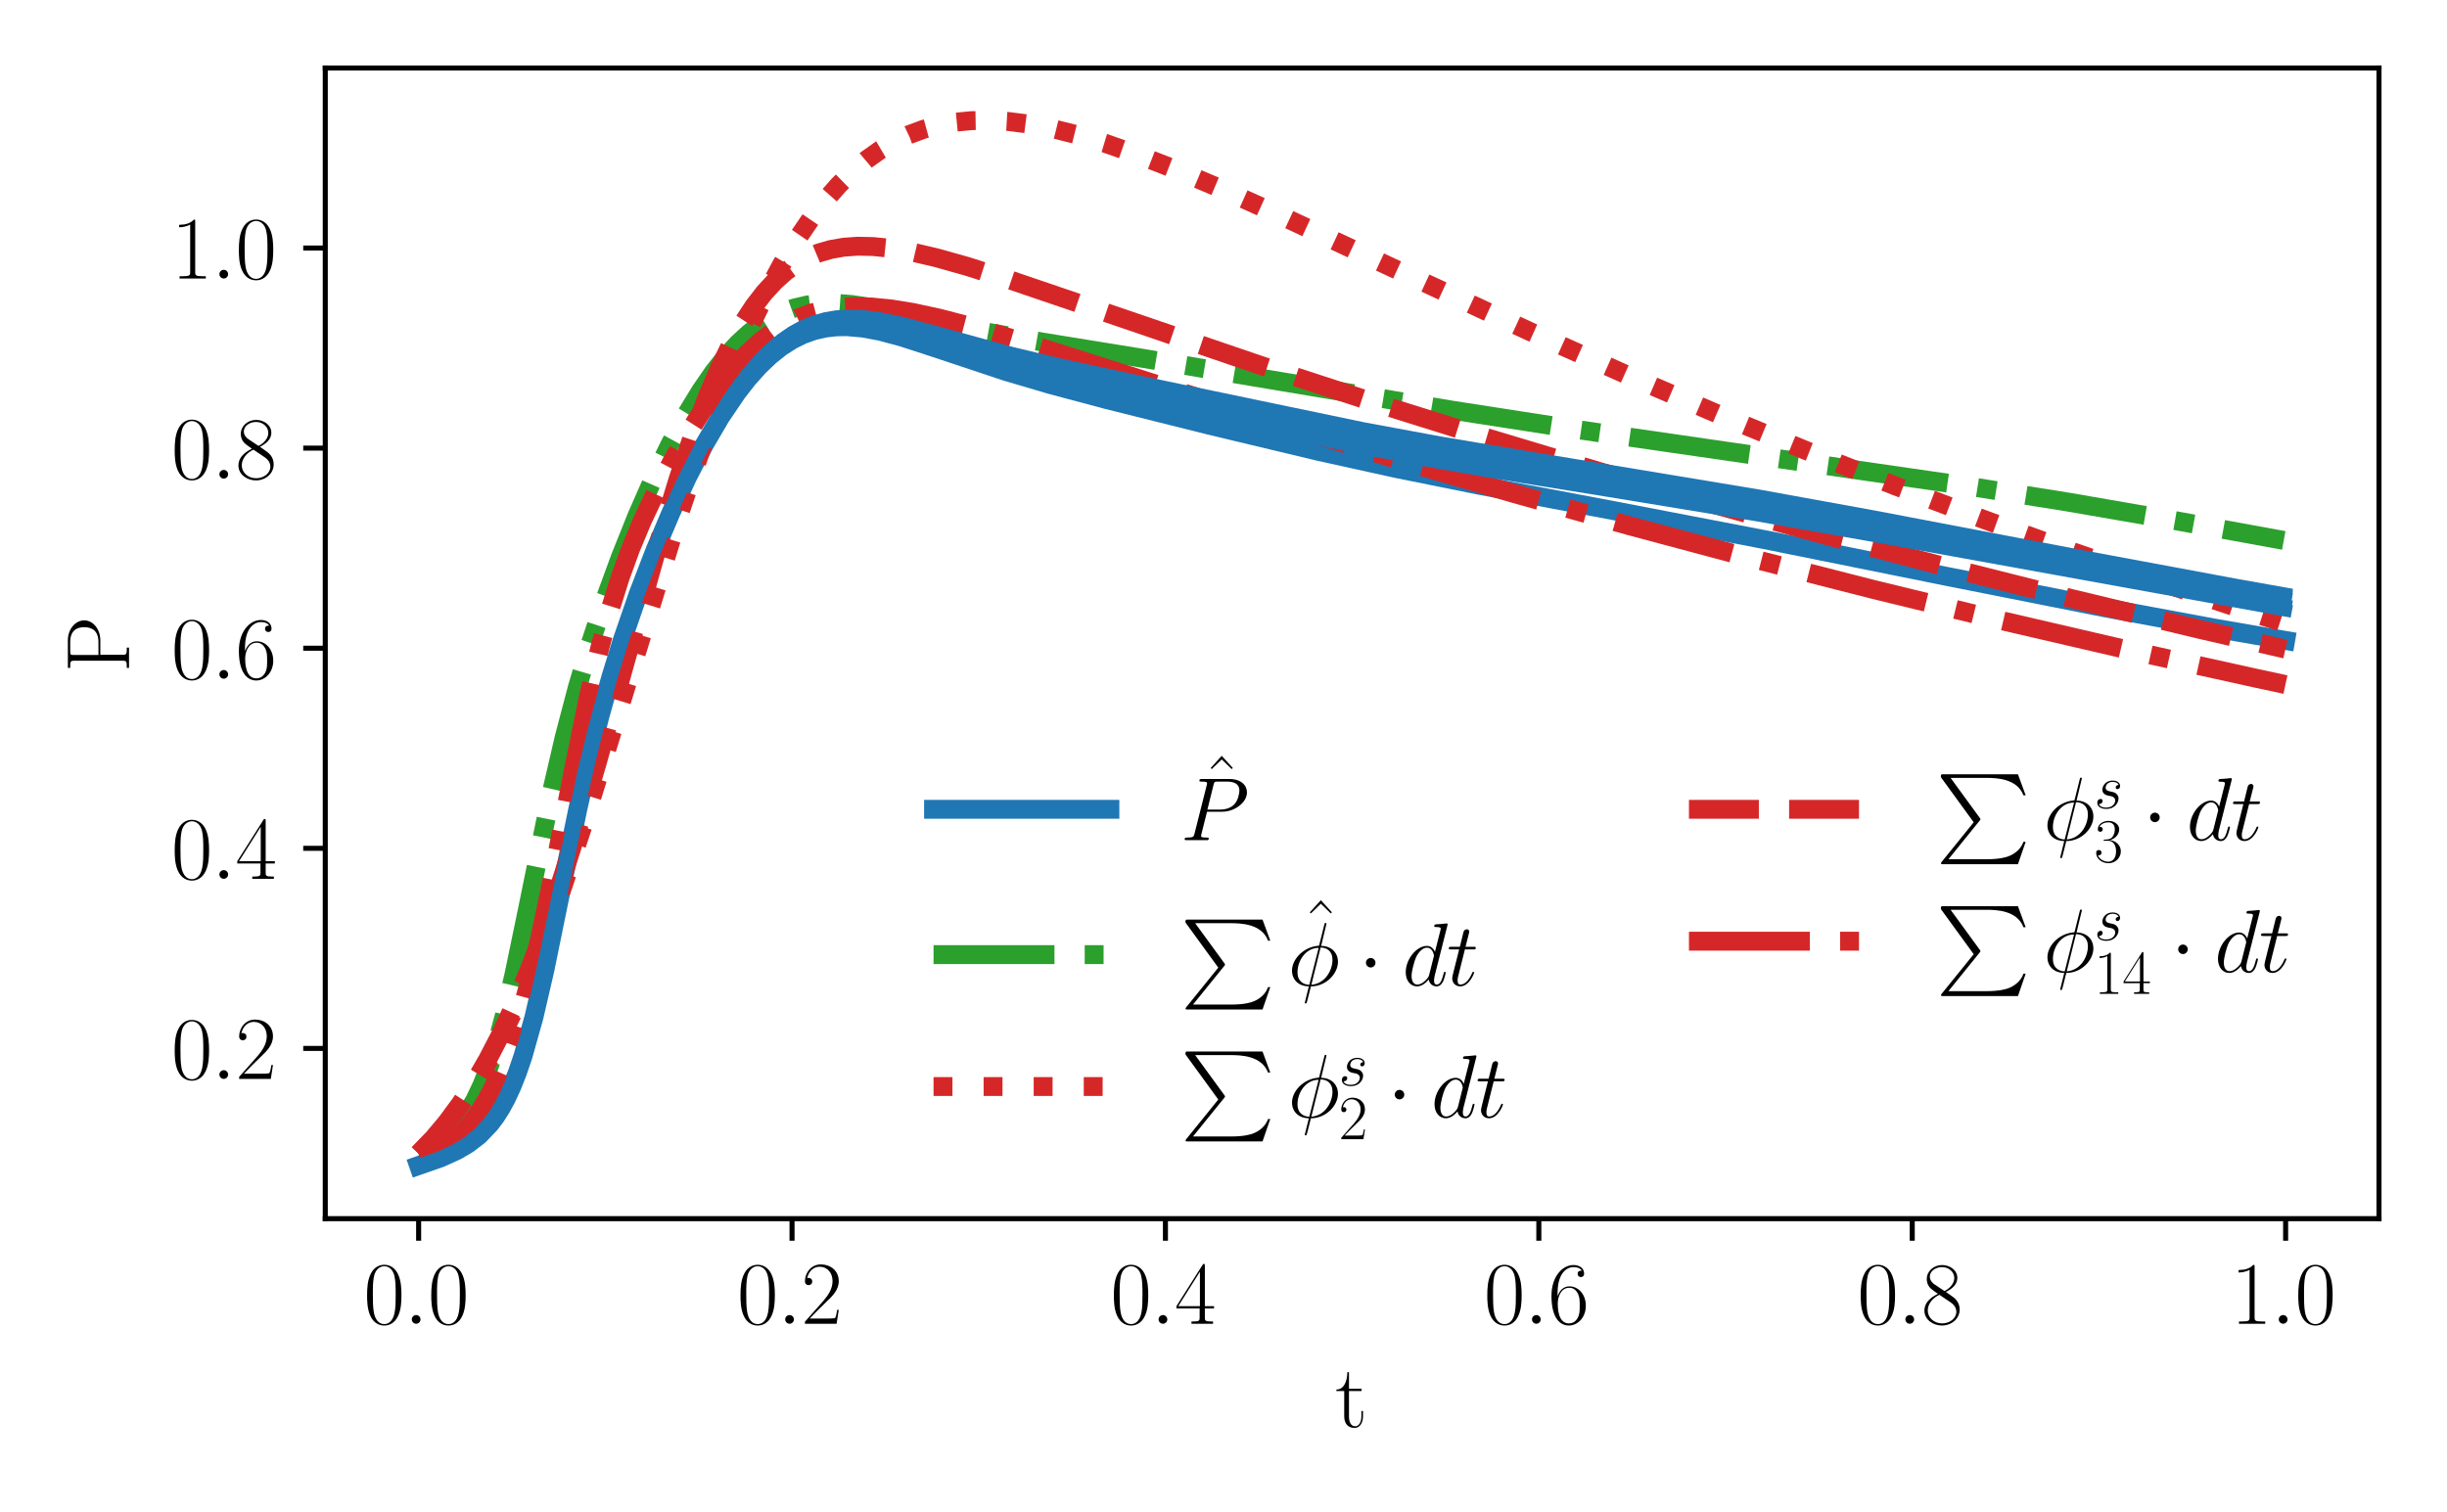 <?xml version="1.0" encoding="utf-8" standalone="no"?>
<!DOCTYPE svg PUBLIC "-//W3C//DTD SVG 1.1//EN"
  "http://www.w3.org/Graphics/SVG/1.1/DTD/svg11.dtd">
<svg xmlns:xlink="http://www.w3.org/1999/xlink" width="388.543pt" height="240.133pt" viewBox="0 0 388.543 240.133" xmlns="http://www.w3.org/2000/svg" version="1.1">
 <defs>
  <style type="text/css">*{stroke-linejoin: round; stroke-linecap: butt}</style>
 </defs>
 <g id="figure_1">
  <g id="patch_1">
   <path d="M 0 240.133 
L 388.543 240.133 
L 388.543 0 
L 0 0 
z
" style="fill: #ffffff"/>
  </g>
  <g id="axes_1">
   <g id="patch_2">
    <path d="M 51.648 193.537 
L 377.743 193.537 
L 377.743 10.8 
L 51.648 10.8 
z
" style="fill: #ffffff"/>
   </g>
   <g id="matplotlib.axis_1">
    <g id="xtick_1">
     <g id="line2d_1">
      <defs>
       <path id="m38baba4457" d="M 0 0 
L 0 3.5 
" style="stroke: #000000; stroke-width: 0.8"/>
      </defs>
      <g>
       <use xlink:href="#m38baba4457" x="66.471" y="193.537" style="stroke: #000000; stroke-width: 0.8"/>
      </g>
     </g>
     <g id="text_1">
      <!-- $\mathdefault{0.0}$ -->
      <g transform="translate(57.746 210.223) scale(0.14 -0.14)">
       <defs>
        <path id="CMR17-30" d="M 2688 2025 
C 2688 2416 2682 3080 2413 3591 
C 2176 4039 1798 4198 1466 4198 
C 1158 4198 768 4058 525 3597 
C 269 3118 243 2524 243 2025 
C 243 1661 250 1106 448 619 
C 723 -39 1216 -128 1466 -128 
C 1760 -128 2208 -7 2470 600 
C 2662 1042 2688 1559 2688 2025 
z
M 1466 -26 
C 1056 -26 813 325 723 812 
C 653 1188 653 1738 653 2096 
C 653 2588 653 2997 736 3387 
C 858 3929 1216 4096 1466 4096 
C 1728 4096 2067 3923 2189 3400 
C 2272 3036 2278 2607 2278 2096 
C 2278 1680 2278 1169 2202 792 
C 2067 95 1690 -26 1466 -26 
z
" transform="scale(0.016)"/>
        <path id="CMMI12-3a" d="M 1178 307 
C 1178 492 1024 619 870 619 
C 685 619 557 466 557 313 
C 557 128 710 0 864 0 
C 1050 0 1178 153 1178 307 
z
" transform="scale(0.016)"/>
       </defs>
       <use xlink:href="#CMR17-30" transform="scale(0.996)"/>
       <use xlink:href="#CMMI12-3a" transform="translate(45.69 0) scale(0.996)"/>
       <use xlink:href="#CMR17-30" transform="translate(72.788 0) scale(0.996)"/>
      </g>
     </g>
    </g>
    <g id="xtick_2">
     <g id="line2d_2">
      <g>
       <use xlink:href="#m38baba4457" x="125.761" y="193.537" style="stroke: #000000; stroke-width: 0.8"/>
      </g>
     </g>
     <g id="text_2">
      <!-- $\mathdefault{0.2}$ -->
      <g transform="translate(117.036 210.223) scale(0.14 -0.14)">
       <defs>
        <path id="CMR17-32" d="M 2669 989 
L 2554 989 
C 2490 536 2438 459 2413 420 
C 2381 369 1920 369 1830 369 
L 602 369 
C 832 619 1280 1072 1824 1597 
C 2214 1967 2669 2402 2669 3035 
C 2669 3790 2067 4224 1395 4224 
C 691 4224 262 3604 262 3030 
C 262 2780 448 2748 525 2748 
C 589 2748 781 2787 781 3010 
C 781 3207 614 3264 525 3264 
C 486 3264 448 3258 422 3245 
C 544 3790 915 4058 1306 4058 
C 1862 4058 2227 3617 2227 3035 
C 2227 2479 1901 2000 1536 1584 
L 262 146 
L 262 0 
L 2515 0 
L 2669 989 
z
" transform="scale(0.016)"/>
       </defs>
       <use xlink:href="#CMR17-30" transform="scale(0.996)"/>
       <use xlink:href="#CMMI12-3a" transform="translate(45.69 0) scale(0.996)"/>
       <use xlink:href="#CMR17-32" transform="translate(72.788 0) scale(0.996)"/>
      </g>
     </g>
    </g>
    <g id="xtick_3">
     <g id="line2d_3">
      <g>
       <use xlink:href="#m38baba4457" x="185.051" y="193.537" style="stroke: #000000; stroke-width: 0.8"/>
      </g>
     </g>
     <g id="text_3">
      <!-- $\mathdefault{0.4}$ -->
      <g transform="translate(176.325 210.223) scale(0.14 -0.14)">
       <defs>
        <path id="CMR17-34" d="M 2150 4122 
C 2150 4256 2144 4256 2029 4256 
L 128 1254 
L 128 1088 
L 1779 1088 
L 1779 457 
C 1779 224 1766 160 1318 160 
L 1197 160 
L 1197 0 
C 1402 0 1747 0 1965 0 
C 2182 0 2528 0 2733 0 
L 2733 160 
L 2611 160 
C 2163 160 2150 224 2150 457 
L 2150 1088 
L 2803 1088 
L 2803 1254 
L 2150 1254 
L 2150 4122 
z
M 1798 3703 
L 1798 1254 
L 256 1254 
L 1798 3703 
z
" transform="scale(0.016)"/>
       </defs>
       <use xlink:href="#CMR17-30" transform="scale(0.996)"/>
       <use xlink:href="#CMMI12-3a" transform="translate(45.69 0) scale(0.996)"/>
       <use xlink:href="#CMR17-34" transform="translate(72.788 0) scale(0.996)"/>
      </g>
     </g>
    </g>
    <g id="xtick_4">
     <g id="line2d_4">
      <g>
       <use xlink:href="#m38baba4457" x="244.341" y="193.537" style="stroke: #000000; stroke-width: 0.8"/>
      </g>
     </g>
     <g id="text_4">
      <!-- $\mathdefault{0.6}$ -->
      <g transform="translate(235.615 210.223) scale(0.14 -0.14)">
       <defs>
        <path id="CMR17-36" d="M 678 2176 
C 678 3690 1395 4032 1811 4032 
C 1946 4032 2272 4009 2400 3776 
C 2298 3776 2106 3776 2106 3553 
C 2106 3381 2246 3323 2336 3323 
C 2394 3323 2566 3348 2566 3560 
C 2566 3954 2246 4179 1805 4179 
C 1043 4179 243 3390 243 1984 
C 243 253 966 -128 1478 -128 
C 2099 -128 2688 427 2688 1283 
C 2688 2081 2170 2662 1517 2662 
C 1126 2662 838 2407 678 1960 
L 678 2176 
z
M 1478 25 
C 691 25 691 1200 691 1436 
C 691 1896 909 2560 1504 2560 
C 1613 2560 1926 2560 2138 2120 
C 2253 1870 2253 1609 2253 1289 
C 2253 944 2253 690 2118 434 
C 1978 171 1773 25 1478 25 
z
" transform="scale(0.016)"/>
       </defs>
       <use xlink:href="#CMR17-30" transform="scale(0.996)"/>
       <use xlink:href="#CMMI12-3a" transform="translate(45.69 0) scale(0.996)"/>
       <use xlink:href="#CMR17-36" transform="translate(72.788 0) scale(0.996)"/>
      </g>
     </g>
    </g>
    <g id="xtick_5">
     <g id="line2d_5">
      <g>
       <use xlink:href="#m38baba4457" x="303.631" y="193.537" style="stroke: #000000; stroke-width: 0.8"/>
      </g>
     </g>
     <g id="text_5">
      <!-- $\mathdefault{0.8}$ -->
      <g transform="translate(294.905 210.223) scale(0.14 -0.14)">
       <defs>
        <path id="CMR17-38" d="M 1741 2264 
C 2144 2467 2554 2773 2554 3263 
C 2554 3841 1990 4179 1472 4179 
C 890 4179 378 3759 378 3180 
C 378 3021 416 2747 666 2505 
C 730 2442 998 2251 1171 2130 
C 883 1983 211 1634 211 934 
C 211 279 838 -128 1459 -128 
C 2144 -128 2720 362 2720 1010 
C 2720 1590 2330 1857 2074 2029 
L 1741 2264 
z
M 902 2822 
C 851 2854 595 3051 595 3351 
C 595 3739 998 4032 1459 4032 
C 1965 4032 2336 3676 2336 3262 
C 2336 2669 1670 2331 1638 2331 
C 1632 2331 1626 2331 1574 2370 
L 902 2822 
z
M 2080 1519 
C 2176 1449 2483 1240 2483 851 
C 2483 381 2010 25 1472 25 
C 890 25 448 438 448 940 
C 448 1443 838 1862 1280 2060 
L 2080 1519 
z
" transform="scale(0.016)"/>
       </defs>
       <use xlink:href="#CMR17-30" transform="scale(0.996)"/>
       <use xlink:href="#CMMI12-3a" transform="translate(45.69 0) scale(0.996)"/>
       <use xlink:href="#CMR17-38" transform="translate(72.788 0) scale(0.996)"/>
      </g>
     </g>
    </g>
    <g id="xtick_6">
     <g id="line2d_6">
      <g>
       <use xlink:href="#m38baba4457" x="362.92" y="193.537" style="stroke: #000000; stroke-width: 0.8"/>
      </g>
     </g>
     <g id="text_6">
      <!-- $\mathdefault{1.0}$ -->
      <g transform="translate(354.195 210.223) scale(0.14 -0.14)">
       <defs>
        <path id="CMR17-31" d="M 1702 4058 
C 1702 4192 1696 4192 1606 4192 
C 1357 3916 979 3827 621 3827 
C 602 3827 570 3827 563 3808 
C 557 3795 557 3782 557 3648 
C 755 3648 1088 3686 1344 3839 
L 1344 461 
C 1344 236 1331 160 781 160 
L 589 160 
L 589 0 
C 896 0 1216 0 1523 0 
C 1830 0 2150 0 2458 0 
L 2458 160 
L 2266 160 
C 1715 160 1702 230 1702 458 
L 1702 4058 
z
" transform="scale(0.016)"/>
       </defs>
       <use xlink:href="#CMR17-31" transform="scale(0.996)"/>
       <use xlink:href="#CMMI12-3a" transform="translate(45.69 0) scale(0.996)"/>
       <use xlink:href="#CMR17-30" transform="translate(72.788 0) scale(0.996)"/>
      </g>
     </g>
    </g>
    <g id="text_7">
     <!-- t -->
     <g transform="translate(212.04 226.621) scale(0.14 -0.14)">
      <defs>
       <path id="CMR17-74" d="M 966 2560 
L 1862 2560 
L 1862 2725 
L 966 2725 
L 966 3904 
L 851 3904 
C 838 3245 614 2668 70 2668 
L 70 2560 
L 627 2560 
L 627 771 
C 627 650 627 -64 1370 -64 
C 1747 -64 1965 306 1965 777 
L 1965 1140 
L 1850 1140 
L 1850 783 
C 1850 344 1677 51 1408 51 
C 1222 51 966 178 966 758 
L 966 2560 
z
" transform="scale(0.016)"/>
      </defs>
      <use xlink:href="#CMR17-74" transform="scale(0.996)"/>
     </g>
    </g>
   </g>
   <g id="matplotlib.axis_2">
    <g id="ytick_1">
     <g id="line2d_7">
      <defs>
       <path id="m2987347189" d="M 0 0 
L -3.5 0 
" style="stroke: #000000; stroke-width: 0.8"/>
      </defs>
      <g>
       <use xlink:href="#m2987347189" x="51.648" y="166.495" style="stroke: #000000; stroke-width: 0.8"/>
      </g>
     </g>
     <g id="text_8">
      <!-- $\mathdefault{0.2}$ -->
      <g transform="translate(27.198 171.338) scale(0.14 -0.14)">
       <use xlink:href="#CMR17-30" transform="scale(0.996)"/>
       <use xlink:href="#CMMI12-3a" transform="translate(45.69 0) scale(0.996)"/>
       <use xlink:href="#CMR17-32" transform="translate(72.788 0) scale(0.996)"/>
      </g>
     </g>
    </g>
    <g id="ytick_2">
     <g id="line2d_8">
      <g>
       <use xlink:href="#m2987347189" x="51.648" y="134.718" style="stroke: #000000; stroke-width: 0.8"/>
      </g>
     </g>
     <g id="text_9">
      <!-- $\mathdefault{0.4}$ -->
      <g transform="translate(27.198 139.561) scale(0.14 -0.14)">
       <use xlink:href="#CMR17-30" transform="scale(0.996)"/>
       <use xlink:href="#CMMI12-3a" transform="translate(45.69 0) scale(0.996)"/>
       <use xlink:href="#CMR17-34" transform="translate(72.788 0) scale(0.996)"/>
      </g>
     </g>
    </g>
    <g id="ytick_3">
     <g id="line2d_9">
      <g>
       <use xlink:href="#m2987347189" x="51.648" y="102.941" style="stroke: #000000; stroke-width: 0.8"/>
      </g>
     </g>
     <g id="text_10">
      <!-- $\mathdefault{0.6}$ -->
      <g transform="translate(27.198 107.784) scale(0.14 -0.14)">
       <use xlink:href="#CMR17-30" transform="scale(0.996)"/>
       <use xlink:href="#CMMI12-3a" transform="translate(45.69 0) scale(0.996)"/>
       <use xlink:href="#CMR17-36" transform="translate(72.788 0) scale(0.996)"/>
      </g>
     </g>
    </g>
    <g id="ytick_4">
     <g id="line2d_10">
      <g>
       <use xlink:href="#m2987347189" x="51.648" y="71.164" style="stroke: #000000; stroke-width: 0.8"/>
      </g>
     </g>
     <g id="text_11">
      <!-- $\mathdefault{0.8}$ -->
      <g transform="translate(27.198 76.007) scale(0.14 -0.14)">
       <use xlink:href="#CMR17-30" transform="scale(0.996)"/>
       <use xlink:href="#CMMI12-3a" transform="translate(45.69 0) scale(0.996)"/>
       <use xlink:href="#CMR17-38" transform="translate(72.788 0) scale(0.996)"/>
      </g>
     </g>
    </g>
    <g id="ytick_5">
     <g id="line2d_11">
      <g>
       <use xlink:href="#m2987347189" x="51.648" y="39.386" style="stroke: #000000; stroke-width: 0.8"/>
      </g>
     </g>
     <g id="text_12">
      <!-- $\mathdefault{1.0}$ -->
      <g transform="translate(27.198 44.229) scale(0.14 -0.14)">
       <use xlink:href="#CMR17-31" transform="scale(0.996)"/>
       <use xlink:href="#CMMI12-3a" transform="translate(45.69 0) scale(0.996)"/>
       <use xlink:href="#CMR17-30" transform="translate(72.788 0) scale(0.996)"/>
      </g>
     </g>
    </g>
    <g id="text_13">
     <!-- P -->
     <g transform="translate(20.486 106.814) rotate(-90) scale(0.14 -0.14)">
      <defs>
       <path id="CMR17-50" d="M 1267 2042 
L 2291 2042 
C 3117 2042 3718 2578 3718 3184 
C 3718 3791 3130 4352 2291 4352 
L 333 4352 
L 333 4186 
C 774 4186 845 4186 845 3899 
L 845 446 
C 845 160 774 160 333 160 
L 333 0 
C 518 0 858 0 1056 0 
C 1254 0 1594 0 1779 0 
L 1779 160 
C 1338 160 1267 160 1267 446 
L 1267 2042 
z
M 1254 2176 
L 1254 3938 
C 1254 4155 1267 4186 1523 4186 
L 2170 4186 
C 2995 4186 3232 3714 3232 3184 
C 3232 2604 2950 2176 2170 2176 
L 1254 2176 
z
" transform="scale(0.016)"/>
      </defs>
      <use xlink:href="#CMR17-50" transform="scale(0.996)"/>
     </g>
    </g>
   </g>
   <g id="line2d_12">
    <path d="M 66.471 185.097 
L 69.959 183.883 
L 72.574 182.695 
L 74.318 181.663 
L 76.062 180.321 
L 77.806 178.507 
L 78.678 177.355 
L 79.55 175.995 
L 80.421 174.391 
L 81.293 172.504 
L 82.165 170.298 
L 83.037 167.744 
L 84.781 161.543 
L 86.525 154.002 
L 89.141 141.192 
L 91.756 128.453 
L 93.5 120.731 
L 95.244 113.78 
L 96.988 107.543 
L 98.731 101.902 
L 101.347 94.304 
L 103.963 87.494 
L 106.579 81.316 
L 109.195 75.708 
L 111.81 70.66 
L 114.426 66.192 
L 117.042 62.327 
L 118.786 60.097 
L 120.53 58.151 
L 122.274 56.487 
L 124.017 55.101 
L 125.761 53.985 
L 127.505 53.125 
L 129.249 52.506 
L 130.993 52.107 
L 132.736 51.905 
L 134.48 51.877 
L 137.096 52.109 
L 139.712 52.599 
L 143.199 53.526 
L 148.431 55.226 
L 159.765 59.001 
L 166.741 61.059 
L 175.46 63.389 
L 192.026 67.532 
L 209.464 71.702 
L 221.671 74.393 
L 234.75 77.036 
L 256.548 81.154 
L 280.089 85.681 
L 308.862 91.487 
L 334.148 96.506 
L 351.586 99.743 
L 362.92 101.711 
L 362.92 101.711 
" clip-path="url(#p898e73746a)" style="fill: none; stroke: #1f77b4; stroke-width: 3; stroke-linecap: square"/>
   </g>
   <g id="line2d_13">
    <path d="M 66.471 183.226 
L 68.546 182.134 
L 70.325 180.938 
L 71.807 179.664 
L 72.993 178.381 
L 74.179 176.78 
L 75.364 174.774 
L 76.55 172.281 
L 77.736 169.23 
L 78.922 165.541 
L 80.108 161.178 
L 81.59 154.858 
L 83.665 144.865 
L 87.519 126.009 
L 89.594 117.069 
L 91.669 109.179 
L 93.744 102.163 
L 96.116 95.005 
L 98.488 88.537 
L 101.156 81.874 
L 103.824 75.819 
L 106.492 70.341 
L 108.863 65.985 
L 111.235 62.094 
L 113.31 59.081 
L 115.385 56.465 
L 117.164 54.542 
L 118.943 52.906 
L 120.721 51.544 
L 122.5 50.441 
L 124.279 49.579 
L 126.057 48.939 
L 128.132 48.446 
L 130.208 48.195 
L 132.579 48.156 
L 135.247 48.36 
L 138.508 48.857 
L 143.251 49.838 
L 156.888 52.767 
L 165.485 54.316 
L 181.79 56.959 
L 201.652 60.296 
L 230.408 65.114 
L 250.27 68.194 
L 274.282 71.671 
L 311.931 77.11 
L 328.532 79.76 
L 345.43 82.687 
L 362.624 85.824 
L 362.624 85.824 
" clip-path="url(#p898e73746a)" style="fill: none; stroke-dasharray: 19.2,4.8,3,4.8; stroke-dashoffset: 0; stroke: #2ca02c; stroke-width: 3"/>
   </g>
   <g id="line2d_14">
    <path d="M 66.471 183.226 
L 68.754 180.891 
L 71.007 178.266 
L 73.2 175.366 
L 75.394 172.093 
L 77.588 168.412 
L 79.782 164.292 
L 82.035 159.577 
L 84.347 154.212 
L 86.778 148.001 
L 89.446 140.553 
L 92.499 131.337 
L 96.442 118.676 
L 107.618 82.38 
L 111.027 72.293 
L 114.021 64.109 
L 116.778 57.205 
L 119.358 51.33 
L 121.818 46.262 
L 124.19 41.872 
L 126.502 38.05 
L 128.785 34.702 
L 131.008 31.83 
L 133.202 29.351 
L 135.395 27.202 
L 137.589 25.361 
L 139.783 23.805 
L 142.006 22.495 
L 144.289 21.408 
L 146.631 20.539 
L 149.062 19.875 
L 151.582 19.417 
L 154.25 19.161 
L 157.096 19.116 
L 160.119 19.293 
L 163.41 19.713 
L 166.997 20.4 
L 170.94 21.384 
L 175.416 22.737 
L 180.515 24.518 
L 186.563 26.877 
L 193.826 29.957 
L 203.431 34.282 
L 221.099 42.532 
L 242.918 52.648 
L 258.422 59.584 
L 272.77 65.761 
L 286.792 71.558 
L 300.963 77.174 
L 315.074 82.527 
L 329.303 87.691 
L 343.799 92.718 
L 358.563 97.605 
L 362.891 98.995 
L 362.891 98.995 
" clip-path="url(#p898e73746a)" style="fill: none; stroke-dasharray: 3,4.95; stroke-dashoffset: 0; stroke: #d62728; stroke-width: 3"/>
   </g>
   <g id="line2d_15">
    <path d="M 66.471 183.226 
L 68.724 180.874 
L 70.918 178.259 
L 73.082 175.331 
L 75.246 172.023 
L 77.41 168.3 
L 79.574 164.131 
L 81.797 159.355 
L 84.08 153.909 
L 86.452 147.658 
L 88.942 140.455 
L 91.669 131.863 
L 94.812 121.197 
L 99.347 104.912 
L 104.832 85.385 
L 107.707 75.969 
L 110.108 68.833 
L 112.272 63.076 
L 114.259 58.404 
L 116.126 54.557 
L 117.935 51.33 
L 119.684 48.656 
L 121.373 46.467 
L 123.063 44.635 
L 124.753 43.129 
L 126.443 41.916 
L 128.192 40.934 
L 130 40.176 
L 131.897 39.623 
L 133.943 39.263 
L 136.166 39.102 
L 138.627 39.151 
L 141.443 39.439 
L 144.704 40.003 
L 148.617 40.914 
L 153.597 42.314 
L 160.445 44.488 
L 172.215 48.492 
L 200.585 58.172 
L 218.401 63.986 
L 235.981 69.491 
L 253.975 74.893 
L 272.207 80.136 
L 290.765 85.244 
L 309.678 90.222 
L 328.918 95.062 
L 349.106 99.907 
L 362.891 103.084 
L 362.891 103.084 
" clip-path="url(#p898e73746a)" style="fill: none; stroke-dasharray: 11.1,4.8; stroke-dashoffset: 0; stroke: #d62728; stroke-width: 3"/>
   </g>
   <g id="line2d_16">
    <path d="M 66.471 183.226 
L 67.775 183.078 
L 69.109 182.701 
L 70.473 182.079 
L 71.837 181.207 
L 73.2 180.063 
L 74.534 178.652 
L 75.868 176.913 
L 77.202 174.799 
L 78.536 172.256 
L 79.87 169.226 
L 81.234 165.562 
L 82.627 161.17 
L 84.11 155.738 
L 85.711 149.001 
L 87.608 140.001 
L 91.017 122.463 
L 93.448 110.573 
L 95.256 102.811 
L 96.887 96.766 
L 98.488 91.662 
L 100.148 87.097 
L 101.986 82.696 
L 104.12 78.177 
L 106.64 73.372 
L 109.426 68.536 
L 112.065 64.385 
L 114.466 61.007 
L 116.69 58.255 
L 118.765 56.03 
L 120.781 54.19 
L 122.737 52.698 
L 124.694 51.482 
L 126.68 50.507 
L 128.725 49.751 
L 130.86 49.201 
L 133.142 48.846 
L 135.603 48.692 
L 138.33 48.751 
L 141.384 49.044 
L 144.912 49.613 
L 149.121 50.524 
L 154.398 51.903 
L 161.602 54.032 
L 173.904 57.937 
L 203.697 67.433 
L 222.018 73.011 
L 240.457 78.391 
L 258.867 83.534 
L 278.017 88.65 
L 297.524 93.626 
L 317.415 98.468 
L 337.693 103.173 
L 358.414 107.753 
L 362.891 108.713 
L 362.891 108.713 
" clip-path="url(#p898e73746a)" style="fill: none; stroke-dasharray: 19.2,4.8,3,4.8; stroke-dashoffset: 0; stroke: #d62728; stroke-width: 3"/>
   </g>
   <g id="line2d_17">
    <path d="M 66.471 185.023 
L 69.959 183.767 
L 72.574 182.523 
L 74.318 181.433 
L 76.062 180.004 
L 77.806 178.062 
L 78.678 176.827 
L 79.55 175.37 
L 80.421 173.653 
L 81.293 171.639 
L 82.165 169.293 
L 83.037 166.591 
L 84.781 160.098 
L 86.525 152.328 
L 92.628 122.911 
L 94.372 115.72 
L 96.116 109.273 
L 97.86 103.459 
L 100.475 95.668 
L 103.091 88.712 
L 105.707 82.41 
L 108.323 76.68 
L 110.938 71.504 
L 113.554 66.893 
L 116.17 62.874 
L 117.914 60.536 
L 119.658 58.475 
L 121.402 56.695 
L 123.146 55.193 
L 124.889 53.962 
L 126.633 52.991 
L 128.377 52.265 
L 130.121 51.764 
L 131.865 51.469 
L 133.608 51.355 
L 136.224 51.473 
L 138.84 51.865 
L 142.327 52.687 
L 146.687 53.99 
L 160.637 58.359 
L 167.613 60.24 
L 177.204 62.562 
L 198.13 67.317 
L 212.952 70.5 
L 224.287 72.709 
L 236.494 74.857 
L 255.676 77.961 
L 279.217 81.832 
L 298.399 85.231 
L 362.92 96.922 
L 362.92 96.922 
" clip-path="url(#p898e73746a)" style="fill: none; stroke: #1f77b4; stroke-width: 2; stroke-linecap: square"/>
   </g>
   <g id="line2d_18">
    <path d="M 66.471 185.231 
L 69.959 184.013 
L 72.574 182.829 
L 74.318 181.808 
L 76.062 180.482 
L 77.806 178.695 
L 78.678 177.562 
L 79.55 176.224 
L 80.421 174.645 
L 81.293 172.787 
L 82.165 170.613 
L 83.037 168.093 
L 84.781 161.957 
L 86.525 154.463 
L 89.141 141.661 
L 91.756 128.859 
L 93.5 121.077 
L 95.244 114.065 
L 96.988 107.769 
L 98.731 102.074 
L 101.347 94.402 
L 103.963 87.524 
L 106.579 81.282 
L 109.195 75.609 
L 111.81 70.497 
L 114.426 65.962 
L 117.042 62.029 
L 118.786 59.752 
L 120.53 57.757 
L 122.274 56.044 
L 124.017 54.608 
L 125.761 53.441 
L 127.505 52.53 
L 129.249 51.858 
L 130.993 51.407 
L 132.736 51.152 
L 134.48 51.072 
L 137.096 51.225 
L 139.712 51.635 
L 143.199 52.458 
L 148.431 54.003 
L 159.765 57.454 
L 166.741 59.323 
L 176.332 61.633 
L 197.258 66.361 
L 212.08 69.534 
L 223.415 71.731 
L 235.622 73.858 
L 253.932 76.779 
L 276.602 80.446 
L 294.04 83.504 
L 317.581 87.884 
L 351.586 94.195 
L 362.92 96.189 
L 362.92 96.189 
" clip-path="url(#p898e73746a)" style="fill: none; stroke: #1f77b4; stroke-width: 2; stroke-linecap: square"/>
   </g>
   <g id="line2d_19">
    <path d="M 66.471 185.152 
L 69.959 183.918 
L 72.574 182.709 
L 74.318 181.66 
L 76.062 180.291 
L 77.806 178.441 
L 78.678 177.265 
L 79.55 175.878 
L 80.421 174.242 
L 81.293 172.318 
L 82.165 170.071 
L 83.037 167.474 
L 84.781 161.184 
L 86.525 153.568 
L 90.012 136.357 
L 92.628 124.035 
L 94.372 116.72 
L 96.116 110.153 
L 97.86 104.233 
L 100.475 96.303 
L 103.091 89.222 
L 105.707 82.801 
L 108.323 76.952 
L 110.938 71.655 
L 113.554 66.92 
L 116.17 62.773 
L 117.914 60.348 
L 119.658 58.199 
L 121.402 56.331 
L 123.146 54.74 
L 124.889 53.422 
L 126.633 52.364 
L 128.377 51.554 
L 130.121 50.971 
L 131.865 50.596 
L 133.608 50.406 
L 136.224 50.414 
L 138.84 50.704 
L 142.327 51.399 
L 146.687 52.556 
L 162.381 56.976 
L 170.228 58.841 
L 184.179 61.863 
L 215.568 68.467 
L 227.775 70.751 
L 241.725 73.11 
L 284.449 80.13 
L 303.631 83.626 
L 362.049 94.461 
L 362.92 94.612 
L 362.92 94.612 
" clip-path="url(#p898e73746a)" style="fill: none; stroke: #1f77b4; stroke-width: 2; stroke-linecap: square"/>
   </g>
   <g id="line2d_20">
    <path d="M 66.471 185.191 
L 69.959 183.967 
L 72.574 182.771 
L 74.318 181.733 
L 76.062 180.382 
L 77.806 178.556 
L 78.678 177.396 
L 79.55 176.028 
L 80.421 174.413 
L 81.293 172.513 
L 82.165 170.293 
L 83.037 167.723 
L 84.781 161.489 
L 86.525 153.917 
L 89.141 141.075 
L 91.756 128.321 
L 93.5 120.591 
L 95.244 113.627 
L 96.988 107.369 
L 99.603 99.049 
L 102.219 91.68 
L 104.835 85.023 
L 107.451 78.958 
L 110.066 73.447 
L 112.682 68.492 
L 115.298 64.114 
L 117.042 61.53 
L 118.786 59.22 
L 120.53 57.191 
L 122.274 55.44 
L 124.017 53.965 
L 125.761 52.757 
L 127.505 51.803 
L 129.249 51.088 
L 130.993 50.591 
L 132.736 50.29 
L 134.48 50.163 
L 137.096 50.244 
L 139.712 50.582 
L 143.199 51.308 
L 148.431 52.708 
L 160.637 56.083 
L 168.484 57.961 
L 180.691 60.6 
L 216.44 68.049 
L 228.647 70.306 
L 243.469 72.804 
L 279.217 78.733 
L 297.527 82.061 
L 329.788 88.213 
L 355.073 92.917 
L 362.92 94.313 
L 362.92 94.313 
" clip-path="url(#p898e73746a)" style="fill: none; stroke: #1f77b4; stroke-width: 2; stroke-linecap: square"/>
   </g>
   <g id="line2d_21">
    <path d="M 66.471 185.163 
L 69.959 183.941 
L 72.574 182.744 
L 74.318 181.704 
L 76.062 180.351 
L 77.806 178.521 
L 78.678 177.359 
L 79.55 175.987 
L 80.421 174.369 
L 81.293 172.465 
L 82.165 170.241 
L 83.037 167.667 
L 84.781 161.425 
L 86.525 153.846 
L 89.141 141.004 
L 91.756 128.258 
L 93.5 120.535 
L 95.244 113.579 
L 96.988 107.33 
L 99.603 99.022 
L 102.219 91.665 
L 104.835 85.02 
L 107.451 78.969 
L 110.066 73.473 
L 112.682 68.533 
L 115.298 64.172 
L 117.042 61.601 
L 118.786 59.304 
L 120.53 57.288 
L 122.274 55.551 
L 124.017 54.091 
L 125.761 52.899 
L 127.505 51.961 
L 129.249 51.262 
L 130.993 50.781 
L 132.736 50.498 
L 134.48 50.387 
L 137.096 50.493 
L 139.712 50.854 
L 143.199 51.61 
L 148.431 53.052 
L 159.765 56.274 
L 166.741 58.002 
L 176.332 60.129 
L 207.721 66.705 
L 221.671 69.433 
L 235.622 71.928 
L 287.936 81.016 
L 314.093 86.011 
L 342.867 91.449 
L 362.049 94.839 
L 362.92 94.987 
L 362.92 94.987 
" clip-path="url(#p898e73746a)" style="fill: none; stroke: #1f77b4; stroke-width: 2; stroke-linecap: square"/>
   </g>
   <g id="patch_3">
    <path d="M 51.648 193.537 
L 51.648 10.8 
" style="fill: none; stroke: #000000; stroke-width: 0.8; stroke-linejoin: miter; stroke-linecap: square"/>
   </g>
   <g id="patch_4">
    <path d="M 377.743 193.537 
L 377.743 10.8 
" style="fill: none; stroke: #000000; stroke-width: 0.8; stroke-linejoin: miter; stroke-linecap: square"/>
   </g>
   <g id="patch_5">
    <path d="M 51.648 193.537 
L 377.743 193.537 
" style="fill: none; stroke: #000000; stroke-width: 0.8; stroke-linejoin: miter; stroke-linecap: square"/>
   </g>
   <g id="patch_6">
    <path d="M 51.648 10.8 
L 377.743 10.8 
" style="fill: none; stroke: #000000; stroke-width: 0.8; stroke-linejoin: miter; stroke-linecap: square"/>
   </g>
   <g id="legend_1">
    <g id="line2d_22">
     <path d="M 148.232 128.524 
L 162.232 128.524 
L 176.232 128.524 
" style="fill: none; stroke: #1f77b4; stroke-width: 3; stroke-linecap: square"/>
    </g>
    <g id="text_14">
     <!-- $\hat{P}$ -->
     <g transform="translate(187.432 133.424) scale(0.14 -0.14)">
      <defs>
       <path id="CMR17-5e" d="M 1466 4421 
L 678 3555 
L 755 3478 
L 1466 4166 
L 2176 3478 
L 2253 3555 
L 1466 4421 
z
" transform="scale(0.016)"/>
       <path id="CMMI12-50" d="M 1894 2023 
L 2970 2023 
C 3853 2023 4736 2673 4736 3401 
C 4736 3898 4314 4352 3507 4352 
L 1530 4352 
C 1408 4352 1350 4352 1350 4231 
C 1350 4167 1408 4167 1504 4167 
C 1894 4167 1894 4116 1894 4046 
C 1894 4034 1894 3995 1869 3899 
L 1005 472 
C 947 249 934 185 486 185 
C 365 185 301 185 301 70 
C 301 0 358 0 397 0 
C 518 0 646 0 768 0 
L 1517 0 
C 1638 0 1773 0 1894 0 
C 1946 0 2016 0 2016 121 
C 2016 185 1958 185 1862 185 
C 1478 185 1472 230 1472 293 
C 1472 325 1478 369 1485 401 
L 1894 2023 
z
M 2355 3930 
C 2413 4167 2438 4167 2688 4167 
L 3322 4167 
C 3802 4167 4198 4013 4198 3535 
C 4198 3369 4115 2827 3821 2534 
C 3712 2419 3405 2176 2822 2176 
L 1920 2176 
L 2355 3930 
z
" transform="scale(0.016)"/>
      </defs>
      <use xlink:href="#CMR17-5e" transform="translate(23.497 25.19) scale(0.996)"/>
      <use xlink:href="#CMMI12-50" transform="scale(0.996)"/>
     </g>
    </g>
    <g id="line2d_23">
     <path d="M 148.232 151.602 
L 162.232 151.602 
L 176.232 151.602 
" style="fill: none; stroke-dasharray: 19.2,4.8,3,4.8; stroke-dashoffset: 0; stroke: #2ca02c; stroke-width: 3"/>
    </g>
    <g id="text_15">
     <!-- $\sum \hat{\phi} \cdot dt$ -->
     <g transform="translate(187.432 156.502) scale(0.14 -0.14)">
      <defs>
       <path id="CMEX10-50" d="M 2694 -3418 
L 422 -6227 
C 371 -6291 365 -6304 365 -6330 
C 365 -6400 422 -6400 538 -6400 
L 5843 -6400 
L 6394 -4806 
L 6234 -4806 
C 6074 -5286 5645 -5677 5101 -5862 
C 4998 -5894 4557 -6048 3616 -6048 
L 896 -6048 
L 3117 -3302 
C 3162 -3245 3174 -3226 3174 -3200 
C 3174 -3174 3168 -3168 3130 -3110 
L 1050 -256 
L 3584 -256 
C 4314 -256 5786 -301 6234 -1498 
L 6394 -1498 
L 5843 0 
L 538 0 
C 365 0 358 -6 358 -205 
L 2694 -3418 
z
" transform="scale(0.016)"/>
       <path id="CMMI12-1e" d="M 2752 4390 
C 2752 4448 2707 4448 2688 4448 
C 2630 4448 2624 4435 2598 4326 
L 2253 2939 
C 2234 2856 2227 2849 2221 2843 
C 2214 2830 2170 2824 2157 2824 
C 1107 2734 301 1864 301 1057 
C 301 361 832 -64 1498 -64 
C 1446 -261 1402 -463 1350 -659 
C 1261 -995 1210 -1204 1210 -1229 
C 1210 -1241 1210 -1280 1274 -1280 
C 1293 -1280 1318 -1280 1331 -1254 
C 1344 -1241 1382 -1089 1408 -1008 
L 1645 -64 
C 2739 -64 3571 854 3571 1680 
C 3571 2343 3085 2816 2374 2816 
L 2752 4390 
z
M 2336 2701 
C 2758 2701 3181 2463 3181 1828 
C 3181 1097 2675 128 1677 50 
L 2336 2701 
z
M 1530 50 
C 1216 50 691 220 691 938 
C 691 1761 1274 2676 2195 2676 
L 1530 50 
z
" transform="scale(0.016)"/>
       <path id="CMSY10-1" d="M 1229 1619 
C 1229 1805 1075 1958 890 1958 
C 704 1958 550 1805 550 1619 
C 550 1433 704 1280 890 1280 
C 1075 1280 1229 1433 1229 1619 
z
" transform="scale(0.016)"/>
       <path id="CMMI12-64" d="M 3219 4257 
C 3226 4282 3238 4320 3238 4352 
C 3238 4416 3174 4416 3162 4416 
C 3155 4416 2842 4388 2810 4380 
C 2701 4373 2605 4358 2490 4358 
C 2330 4345 2285 4339 2285 4224 
C 2285 4160 2336 4160 2426 4160 
C 2739 4160 2746 4103 2746 4040 
C 2746 4002 2733 3952 2726 3933 
L 2336 2395 
C 2266 2561 2093 2816 1760 2816 
C 1037 2816 256 1884 256 939 
C 256 307 627 -64 1062 -64 
C 1414 -64 1715 211 1894 422 
C 1958 45 2259 -64 2451 -64 
C 2643 -64 2797 51 2912 281 
C 3014 498 3104 888 3104 913 
C 3104 945 3078 971 3040 971 
C 2982 971 2976 939 2950 843 
C 2854 466 2733 64 2470 64 
C 2285 64 2272 229 2272 357 
C 2272 382 2272 515 2317 694 
L 3219 4257 
z
M 1926 760 
C 1894 651 1894 639 1805 517 
C 1664 338 1382 64 1082 64 
C 819 64 672 300 672 677 
C 672 1028 870 1743 992 2012 
C 1210 2459 1510 2689 1760 2689 
C 2182 2689 2266 2165 2266 2114 
C 2266 2108 2246 2024 2240 2012 
L 1926 760 
z
" transform="scale(0.016)"/>
       <path id="CMMI12-74" d="M 1286 2566 
L 1875 2566 
C 1997 2566 2061 2566 2061 2681 
C 2061 2752 2022 2752 1894 2752 
L 1331 2752 
L 1568 3692 
C 1594 3781 1594 3794 1594 3840 
C 1594 3943 1510 4000 1427 4000 
C 1376 4000 1229 3981 1178 3775 
L 928 2752 
L 326 2752 
C 198 2752 141 2752 141 2630 
C 141 2566 186 2566 307 2566 
L 877 2566 
L 454 881 
C 403 658 384 594 384 511 
C 384 211 595 -64 954 -64 
C 1600 -64 1946 868 1946 912 
C 1946 951 1920 970 1882 970 
C 1869 970 1843 970 1830 944 
C 1824 938 1818 931 1773 829 
C 1638 511 1344 64 973 64 
C 781 64 768 224 768 364 
C 768 370 768 492 787 568 
L 1286 2566 
z
" transform="scale(0.016)"/>
      </defs>
      <use xlink:href="#CMEX10-50" transform="translate(0 74.72) scale(0.996)"/>
      <use xlink:href="#CMR17-5e" transform="translate(135.917 26.297) scale(0.996)"/>
      <use xlink:href="#CMMI12-1e" transform="translate(121.766 0) scale(0.996)"/>
      <use xlink:href="#CMSY10-1" transform="translate(201.639 0) scale(0.996)"/>
      <use xlink:href="#CMMI12-64" transform="translate(251.453 0) scale(0.996)"/>
      <use xlink:href="#CMMI12-74" transform="translate(302.142 0) scale(0.996)"/>
     </g>
    </g>
    <g id="line2d_24">
     <path d="M 148.232 172.55 
L 162.232 172.55 
L 176.232 172.55 
" style="fill: none; stroke-dasharray: 3,4.95; stroke-dashoffset: 0; stroke: #d62728; stroke-width: 3"/>
    </g>
    <g id="text_16">
     <!-- $\sum \phi^s_2 \cdot dt$ -->
     <g transform="translate(187.432 177.45) scale(0.14 -0.14)">
      <defs>
       <path id="CMMI12-73" d="M 1459 1280 
C 1568 1261 1741 1223 1779 1216 
C 1862 1192 2150 1090 2150 783 
C 2150 586 1971 70 1229 70 
C 1094 70 614 70 486 436 
C 742 404 870 603 870 745 
C 870 880 781 950 653 950 
C 512 950 326 841 326 552 
C 326 173 710 -64 1222 -64 
C 2195 -64 2483 651 2483 984 
C 2483 1079 2483 1258 2278 1462 
C 2118 1616 1965 1648 1619 1718 
C 1446 1756 1171 1814 1171 2101 
C 1171 2229 1286 2689 1894 2689 
C 2163 2689 2426 2589 2490 2368 
C 2208 2368 2195 2125 2195 2119 
C 2195 1984 2317 1946 2374 1946 
C 2464 1946 2643 2015 2643 2281 
C 2643 2545 2400 2816 1901 2816 
C 1062 2816 838 2160 838 1899 
C 838 1414 1312 1312 1459 1280 
z
" transform="scale(0.016)"/>
      </defs>
      <use xlink:href="#CMEX10-50" transform="translate(0 74.72) scale(0.996)"/>
      <use xlink:href="#CMMI12-1e" transform="translate(121.766 0) scale(0.996)"/>
      <use xlink:href="#CMMI12-73" transform="translate(179.5 36.154) scale(0.697)"/>
      <use xlink:href="#CMR17-32" transform="translate(179.5 -24.74) scale(0.697)"/>
      <use xlink:href="#CMSY10-1" transform="translate(234.302 0) scale(0.996)"/>
      <use xlink:href="#CMMI12-64" transform="translate(284.116 0) scale(0.996)"/>
      <use xlink:href="#CMMI12-74" transform="translate(334.805 0) scale(0.996)"/>
     </g>
    </g>
    <g id="line2d_25">
     <path d="M 268.179 128.524 
L 282.179 128.524 
L 296.179 128.524 
" style="fill: none; stroke-dasharray: 11.1,4.8; stroke-dashoffset: 0; stroke: #d62728; stroke-width: 3"/>
    </g>
    <g id="text_17">
     <!-- $\sum \phi^s_{3} \cdot dt$ -->
     <g transform="translate(307.379 133.424) scale(0.14 -0.14)">
      <defs>
       <path id="CMR17-33" d="M 1414 2157 
C 1984 2157 2234 1662 2234 1090 
C 2234 320 1824 25 1453 25 
C 1114 25 563 194 390 693 
C 422 680 454 680 486 680 
C 640 680 755 782 755 948 
C 755 1133 614 1216 486 1216 
C 378 1216 211 1165 211 926 
C 211 335 787 -128 1466 -128 
C 2176 -128 2720 430 2720 1085 
C 2720 1707 2208 2157 1600 2227 
C 2086 2328 2554 2756 2554 3329 
C 2554 3820 2048 4179 1472 4179 
C 890 4179 378 3829 378 3329 
C 378 3110 544 3072 627 3072 
C 762 3072 877 3155 877 3321 
C 877 3486 762 3569 627 3569 
C 602 3569 570 3569 544 3557 
C 730 3959 1235 4032 1459 4032 
C 1683 4032 2106 3925 2106 3320 
C 2106 3143 2080 2828 1862 2550 
C 1670 2304 1453 2304 1242 2284 
C 1210 2284 1062 2269 1037 2269 
C 992 2263 966 2257 966 2208 
C 966 2163 973 2157 1101 2157 
L 1414 2157 
z
" transform="scale(0.016)"/>
      </defs>
      <use xlink:href="#CMEX10-50" transform="translate(0 74.72) scale(0.996)"/>
      <use xlink:href="#CMMI12-1e" transform="translate(121.766 0) scale(0.996)"/>
      <use xlink:href="#CMMI12-73" transform="translate(179.5 36.154) scale(0.697)"/>
      <use xlink:href="#CMR17-33" transform="translate(179.5 -24.74) scale(0.697)"/>
      <use xlink:href="#CMSY10-1" transform="translate(234.302 0) scale(0.996)"/>
      <use xlink:href="#CMMI12-64" transform="translate(284.116 0) scale(0.996)"/>
      <use xlink:href="#CMMI12-74" transform="translate(334.805 0) scale(0.996)"/>
     </g>
    </g>
    <g id="line2d_26">
     <path d="M 268.179 149.471 
L 282.179 149.471 
L 296.179 149.471 
" style="fill: none; stroke-dasharray: 19.2,4.8,3,4.8; stroke-dashoffset: 0; stroke: #d62728; stroke-width: 3"/>
    </g>
    <g id="text_18">
     <!-- $\sum \phi^s_{14} \cdot dt$ -->
     <g transform="translate(307.379 154.371) scale(0.14 -0.14)">
      <use xlink:href="#CMEX10-50" transform="translate(0 74.72) scale(0.996)"/>
      <use xlink:href="#CMMI12-1e" transform="translate(121.766 0) scale(0.996)"/>
      <use xlink:href="#CMMI12-73" transform="translate(179.5 36.154) scale(0.697)"/>
      <use xlink:href="#CMR17-31" transform="translate(179.5 -24.74) scale(0.697)"/>
      <use xlink:href="#CMR17-34" transform="translate(211.483 -24.74) scale(0.697)"/>
      <use xlink:href="#CMSY10-1" transform="translate(266.104 0) scale(0.996)"/>
      <use xlink:href="#CMMI12-64" transform="translate(315.917 0) scale(0.996)"/>
      <use xlink:href="#CMMI12-74" transform="translate(366.606 0) scale(0.996)"/>
     </g>
    </g>
   </g>
  </g>
 </g>
 <defs>
  <clipPath id="p898e73746a">
   <rect x="51.648" y="10.8" width="326.094" height="182.737"/>
  </clipPath>
 </defs>
</svg>
